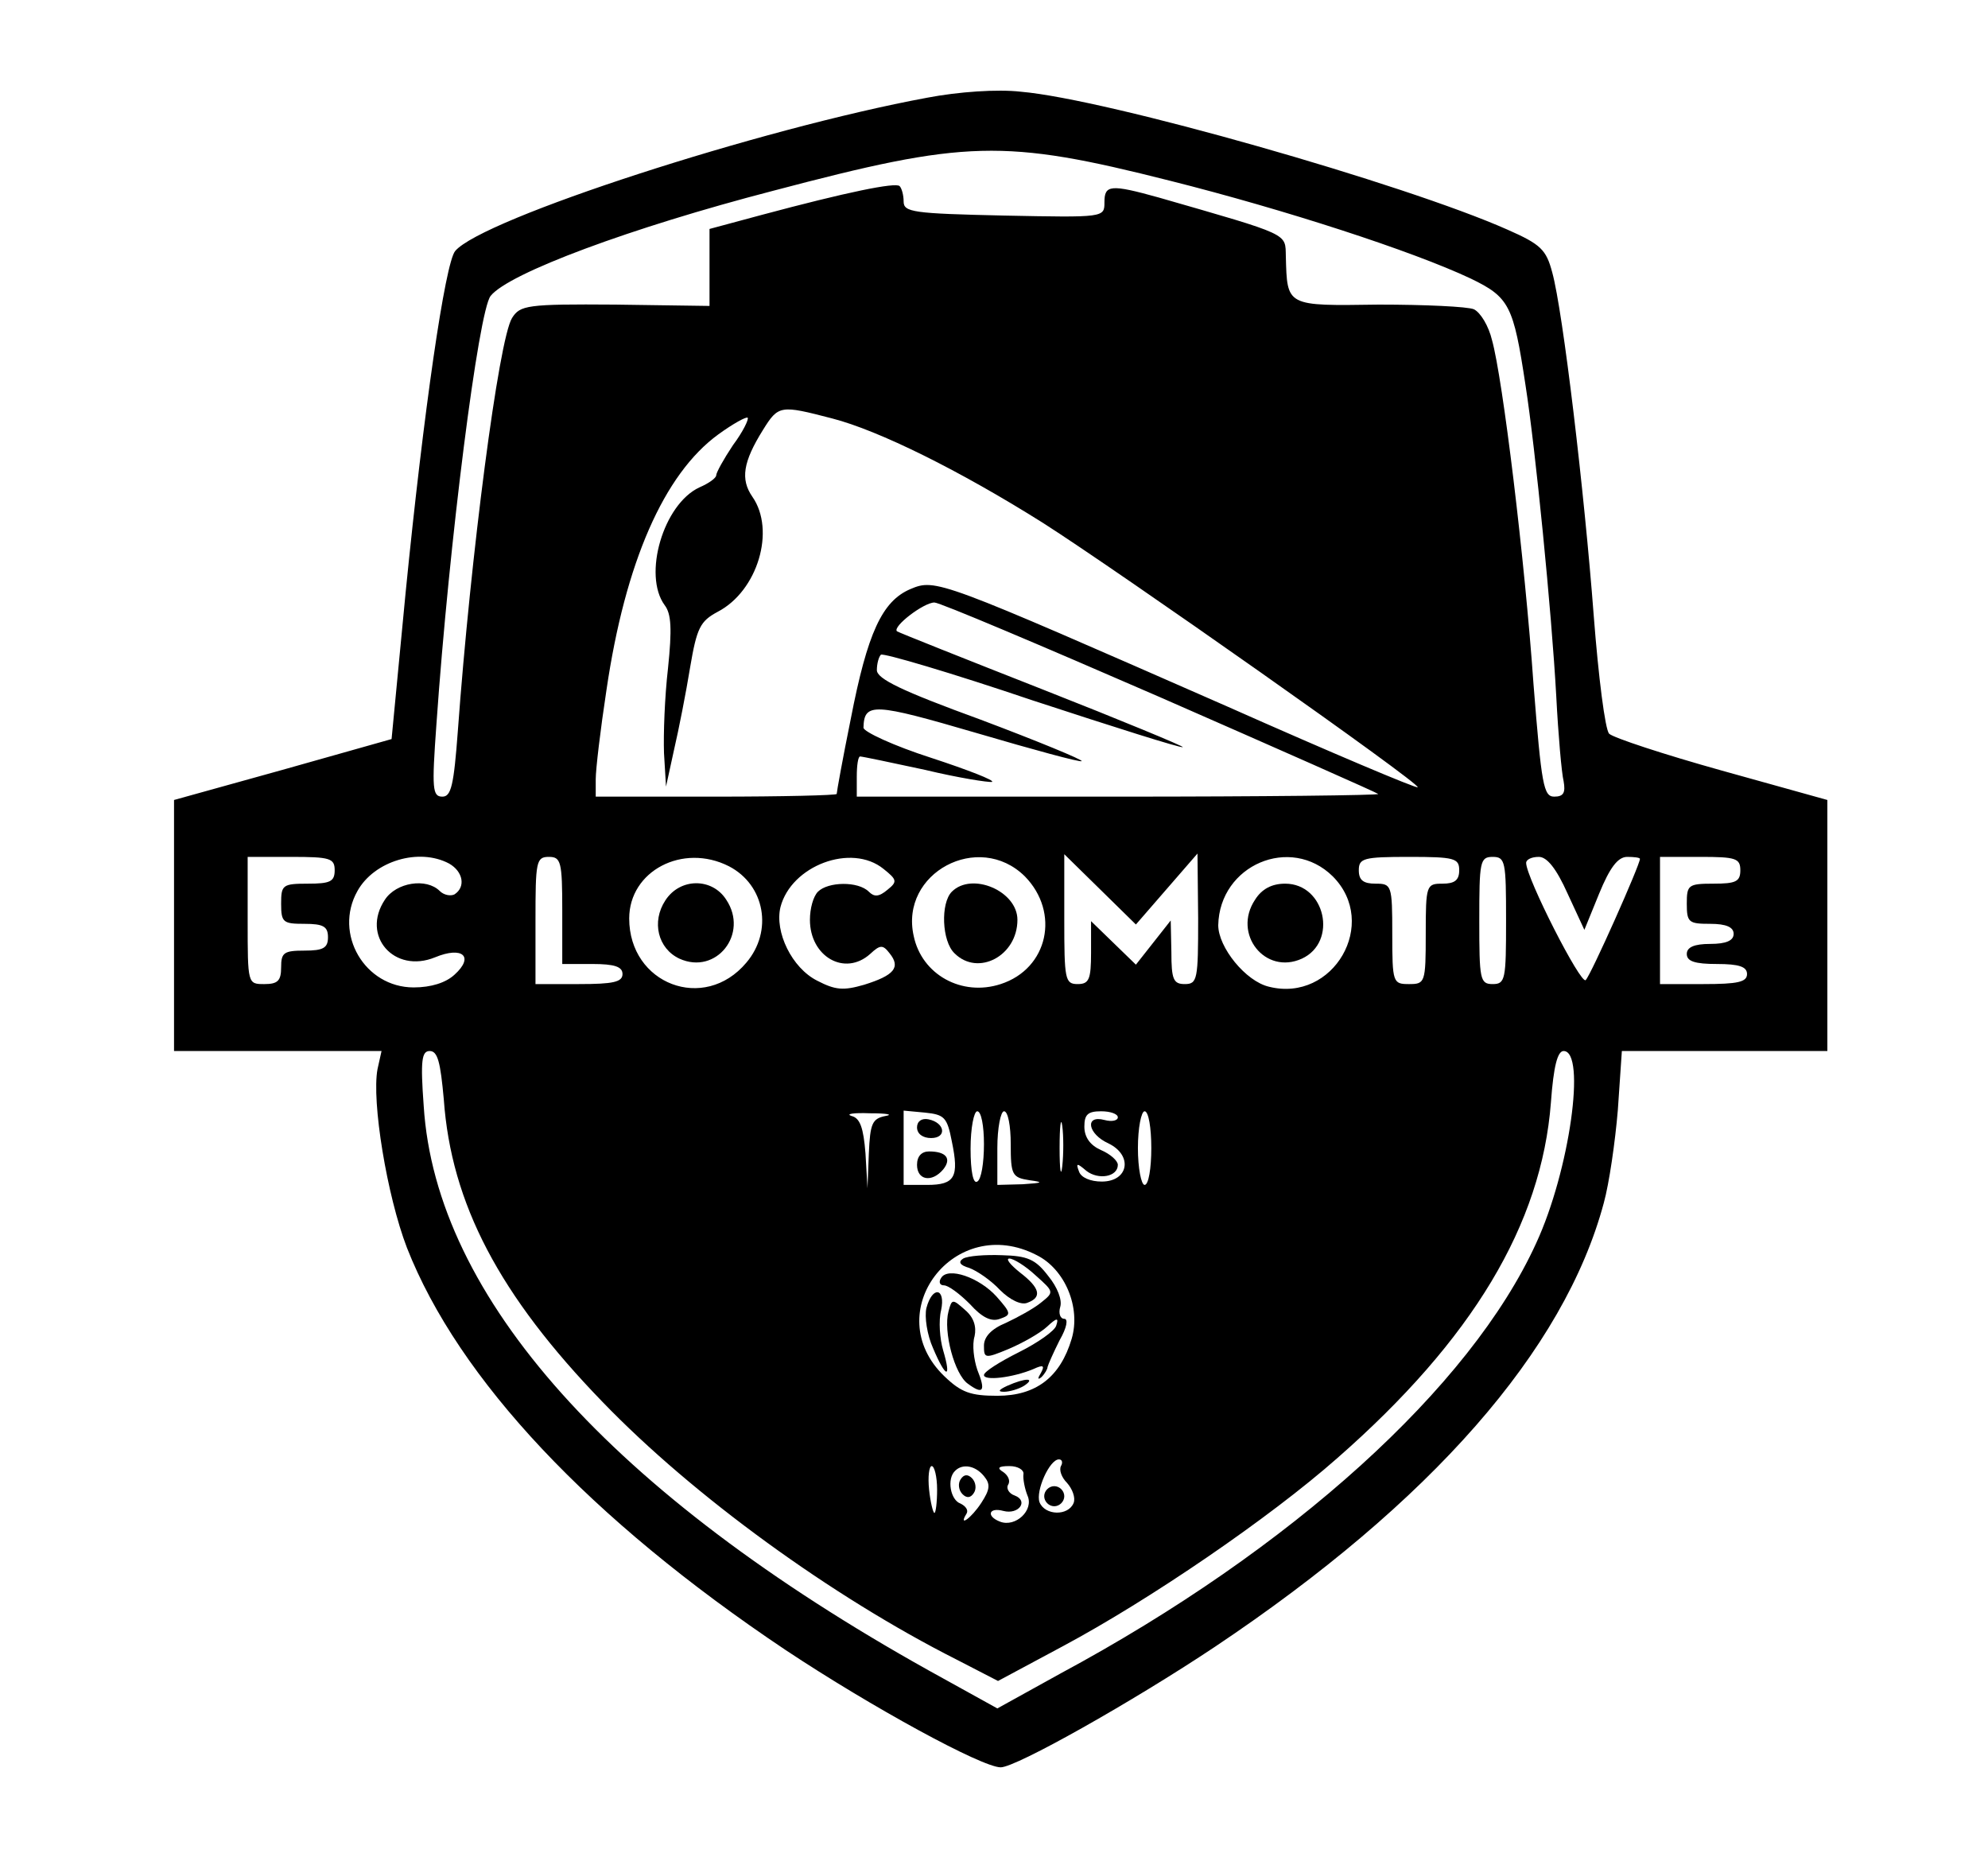 <?xml version="1.0" standalone="no"?>
<!DOCTYPE svg PUBLIC "-//W3C//DTD SVG 20010904//EN"
 "http://www.w3.org/TR/2001/REC-SVG-20010904/DTD/svg10.dtd">
<svg version="1.0" xmlns="http://www.w3.org/2000/svg"
 width="297pt" height="278pt" viewBox="0 0 297 278"
 preserveAspectRatio="xMidYMid meet">

<g transform="translate(0,278) scale(0.1,-0.1)"
fill="#000000" stroke="none">
<path d="M1385 2634 c-249 -46 -665 -181 -705 -229 -15 -18 -47 -238 -74 -510
l-21 -219 -163 -46 -162 -45 0 -187 0 -188 155 0 155 0 -6 -27 c-9 -48 14
-189 44 -267 77 -196 273 -405 566 -601 128 -85 293 -175 321 -175 23 0 197
98 320 180 323 216 522 443 581 663 8 29 17 91 21 139 l6 88 153 0 154 0 0
188 0 187 -158 44 c-86 24 -162 49 -168 55 -6 6 -16 85 -23 176 -14 185 -46
455 -62 513 -9 34 -17 42 -67 64 -153 68 -598 195 -727 206 -35 4 -93 0 -140
-9z m363 -124 c171 -43 362 -105 449 -146 58 -28 64 -40 82 -159 15 -96 39
-338 46 -465 3 -58 8 -115 11 -127 3 -17 0 -23 -14 -23 -16 0 -19 17 -31 168
-13 186 -46 457 -62 514 -5 21 -17 41 -27 46 -9 4 -73 7 -142 7 -139 -2 -137
-3 -139 72 -1 35 8 31 -190 88 -72 20 -81 19 -81 -7 0 -23 0 -23 -150 -20
-136 3 -150 5 -150 21 0 10 -3 20 -6 23 -6 6 -79 -9 -206 -43 l-78 -21 0 -57
0 -58 -141 2 c-132 1 -142 -1 -154 -20 -20 -32 -62 -356 -81 -617 -6 -81 -10
-98 -23 -98 -15 0 -16 11 -9 108 19 273 63 618 81 640 27 34 210 102 422 157
288 76 344 78 593 15z m-505 -355 c70 -18 191 -78 315 -156 113 -72 565 -390
560 -395 -2 -2 -130 52 -283 120 -433 190 -437 192 -475 176 -42 -18 -64 -65
-89 -194 -12 -59 -21 -109 -21 -112 0 -2 -81 -4 -180 -4 l-180 0 0 26 c0 15 7
74 16 133 28 191 86 323 167 382 22 16 42 27 44 25 2 -2 -7 -21 -22 -41 -14
-21 -25 -41 -25 -45 0 -4 -11 -12 -25 -18 -54 -25 -85 -131 -52 -176 10 -13
11 -36 5 -94 -5 -43 -7 -99 -6 -127 l3 -50 12 55 c7 30 18 86 24 123 10 59 15
69 41 83 60 31 87 122 52 172 -18 26 -14 52 16 100 23 37 26 37 103 17z m489
-416 c178 -78 325 -143 327 -145 2 -2 -172 -4 -387 -4 l-392 0 0 30 c0 17 2
30 5 30 3 0 46 -9 97 -20 50 -12 95 -19 100 -18 5 2 -36 18 -91 36 -56 18
-101 39 -101 45 1 38 15 37 169 -8 85 -25 155 -44 157 -42 2 2 -66 30 -151 62
-118 43 -155 61 -155 74 0 10 3 20 6 23 3 3 105 -27 226 -68 122 -40 223 -72
225 -70 2 1 -92 40 -209 86 -117 46 -215 85 -218 87 -7 7 40 43 56 43 8 0 159
-64 336 -141z m-1232 -259 c0 -17 -7 -20 -40 -20 -38 0 -40 -2 -40 -30 0 -28
3 -30 35 -30 28 0 35 -4 35 -20 0 -16 -7 -20 -35 -20 -31 0 -35 -3 -35 -25 0
-20 -5 -25 -25 -25 -25 0 -25 0 -25 95 l0 95 65 0 c58 0 65 -2 65 -20z m171
10 c21 -12 25 -35 8 -46 -6 -3 -16 -1 -22 5 -20 20 -65 13 -82 -13 -36 -54 14
-111 75 -86 41 17 59 1 29 -26 -13 -12 -35 -19 -61 -19 -73 0 -120 80 -84 144
25 45 92 65 137 41z m169 -70 l0 -80 45 0 c33 0 45 -4 45 -15 0 -12 -14 -15
-65 -15 l-65 0 0 95 c0 88 1 95 20 95 18 0 20 -7 20 -80z m249 66 c54 -28 66
-97 26 -144 -63 -75 -175 -32 -175 66 0 71 80 113 149 78z m231 -4 c20 -16 21
-19 6 -31 -13 -11 -20 -11 -28 -3 -16 16 -61 15 -76 0 -7 -7 -12 -25 -12 -42
0 -55 52 -85 90 -51 15 14 19 14 29 1 17 -21 7 -33 -38 -47 -31 -9 -43 -8 -70
6 -38 19 -64 73 -55 110 16 62 106 96 154 57z m211 -11 c53 -54 35 -138 -36
-161 -58 -19 -118 14 -130 72 -21 94 97 157 166 89z m212 -19 l46 53 1 -97 c0
-91 -1 -98 -20 -98 -17 0 -20 7 -20 48 l-1 47 -26 -33 -26 -33 -34 33 -33 32
0 -47 c0 -40 -3 -47 -20 -47 -19 0 -20 7 -20 97 l0 97 53 -52 54 -53 46 53z
m248 19 c70 -70 1 -189 -95 -165 -35 8 -76 59 -76 92 2 90 108 135 171 73z
m189 9 c0 -15 -7 -20 -25 -20 -24 0 -25 -2 -25 -75 0 -73 -1 -75 -25 -75 -24
0 -25 2 -25 75 0 73 -1 75 -25 75 -18 0 -25 5 -25 20 0 18 7 20 75 20 68 0 75
-2 75 -20z m70 -75 c0 -88 -1 -95 -20 -95 -19 0 -20 7 -20 95 0 88 1 95 20 95
19 0 20 -7 20 -95z m92 40 l25 -54 22 54 c16 39 28 55 42 55 10 0 19 -1 19 -3
0 -9 -73 -173 -81 -181 -7 -8 -89 153 -89 175 0 5 8 9 19 9 12 0 26 -17 43
-55z m258 35 c0 -17 -7 -20 -40 -20 -38 0 -40 -2 -40 -30 0 -28 3 -30 35 -30
24 0 35 -5 35 -15 0 -10 -11 -15 -35 -15 -24 0 -35 -5 -35 -15 0 -11 12 -15
45 -15 33 0 45 -4 45 -15 0 -12 -14 -15 -65 -15 l-65 0 0 95 0 95 60 0 c53 0
60 -2 60 -20z m-1937 -342 c11 -156 83 -293 237 -452 136 -141 343 -291 529
-385 l62 -32 97 52 c129 69 308 191 410 281 202 177 305 349 319 531 4 55 10
77 19 77 34 0 9 -179 -41 -287 -98 -215 -365 -457 -711 -643 l-94 -52 -103 57
c-473 264 -736 557 -754 843 -5 68 -3 82 9 82 12 0 16 -17 21 -72z m660 -25
c-20 -4 -23 -11 -25 -56 l-2 -52 -3 52 c-3 38 -8 53 -21 56 -9 3 3 5 28 4 25
0 35 -2 23 -4z m99 -38 c11 -53 5 -65 -37 -65 l-35 0 0 56 0 55 32 -3 c29 -3
33 -7 40 -43z m48 -4 c0 -28 -4 -53 -10 -56 -6 -4 -10 15 -10 49 0 31 5 56 10
56 6 0 10 -22 10 -49z m40 0 c0 -46 2 -50 28 -54 22 -3 20 -4 -10 -6 l-38 -1
0 55 c0 30 5 55 10 55 6 0 10 -22 10 -49z m77 -33 c-2 -18 -4 -6 -4 27 0 33 2
48 4 33 2 -15 2 -42 0 -60z m83 73 c0 -5 -9 -7 -20 -4 -30 8 -25 -21 6 -35 37
-18 30 -57 -10 -57 -17 0 -31 6 -34 15 -5 13 -3 13 11 1 18 -14 47 -9 47 9 0
6 -11 16 -25 22 -16 7 -25 19 -25 35 0 18 5 23 25 23 14 0 25 -4 25 -9z m50
-46 c0 -30 -4 -55 -10 -55 -5 0 -10 25 -10 55 0 30 5 55 10 55 6 0 10 -25 10
-55z m-171 -160 c42 -21 66 -78 52 -125 -17 -57 -53 -85 -111 -85 -40 0 -54 5
-79 29 -99 95 15 245 138 181z m36 -315 c-3 -6 1 -17 9 -25 8 -9 13 -22 10
-30 -8 -20 -43 -19 -51 1 -6 17 15 64 29 64 5 0 6 -5 3 -10z m-185 -35 c0 -19
-2 -35 -4 -35 -2 0 -6 16 -8 35 -2 19 0 35 4 35 4 0 8 -16 8 -35z m70 20 c10
-12 9 -20 -4 -40 -15 -23 -35 -37 -22 -16 3 5 -1 11 -9 15 -15 5 -21 37 -8 49
11 11 30 8 43 -8z m59 3 c-1 -7 2 -22 6 -32 10 -22 -18 -48 -41 -39 -21 8 -17
22 5 16 23 -6 38 15 17 23 -9 3 -13 11 -10 16 4 6 0 14 -7 19 -10 6 -8 9 9 9
13 0 22 -6 21 -12z"/>
<path d="M994 1435 c-21 -32 -11 -72 21 -87 55 -25 104 37 70 88 -21 33 -69
33 -91 -1z"/>
<path d="M1422 1448 c-17 -17 -15 -74 4 -92 35 -35 94 -4 94 50 0 43 -68 72
-98 42z"/>
<path d="M1875 1436 c-34 -51 15 -113 70 -88 54 25 35 112 -25 112 -20 0 -35
-8 -45 -24z"/>
<path d="M1370 1096 c0 -10 9 -16 21 -16 24 0 21 23 -4 28 -10 2 -17 -3 -17
-12z"/>
<path d="M1370 1040 c0 -23 22 -27 39 -7 13 16 5 27 -21 27 -11 0 -18 -7 -18
-20z"/>
<path d="M1439 900 c-8 -5 -5 -10 9 -14 11 -4 32 -18 46 -33 15 -15 32 -23 41
-19 22 8 19 22 -11 45 -15 12 -22 21 -16 21 6 0 24 -11 39 -25 28 -25 28 -25
8 -41 -11 -9 -35 -22 -52 -30 -22 -9 -33 -21 -33 -34 0 -19 1 -20 37 -5 21 9
46 23 57 33 15 14 18 14 14 2 -2 -8 -28 -26 -56 -40 -28 -14 -52 -29 -52 -34
0 -9 43 -4 74 9 15 7 17 5 11 -6 -5 -8 -5 -11 1 -6 5 5 9 12 9 15 1 4 9 22 18
40 11 19 13 32 7 32 -6 0 -9 8 -6 18 3 10 -4 29 -18 46 -19 25 -31 30 -69 31
-25 1 -51 -1 -58 -5z"/>
<path d="M1406 871 c-4 -6 -2 -11 4 -11 7 0 24 -13 39 -28 18 -20 32 -27 45
-22 17 6 17 8 -5 33 -26 29 -73 45 -83 28z"/>
<path d="M1384 826 c-3 -13 1 -40 10 -60 19 -45 28 -47 15 -3 -5 17 -7 44 -3
60 7 33 -13 37 -22 3z"/>
<path d="M1417 821 c-8 -30 9 -94 29 -108 23 -17 27 -11 14 21 -5 15 -8 37 -4
50 3 14 -1 28 -14 39 -19 17 -20 17 -25 -2z"/>
<path d="M1505 710 c-13 -6 -15 -9 -5 -9 8 0 22 4 30 9 18 12 2 12 -25 0z"/>
<path d="M1560 545 c0 -8 7 -15 15 -15 8 0 15 7 15 15 0 8 -7 15 -15 15 -8 0
-15 -7 -15 -15z"/>
<path d="M1435 570 c-4 -6 -3 -16 3 -22 6 -6 12 -6 17 2 4 6 3 16 -3 22 -6 6
-12 6 -17 -2z"/>
</g>
</svg>
